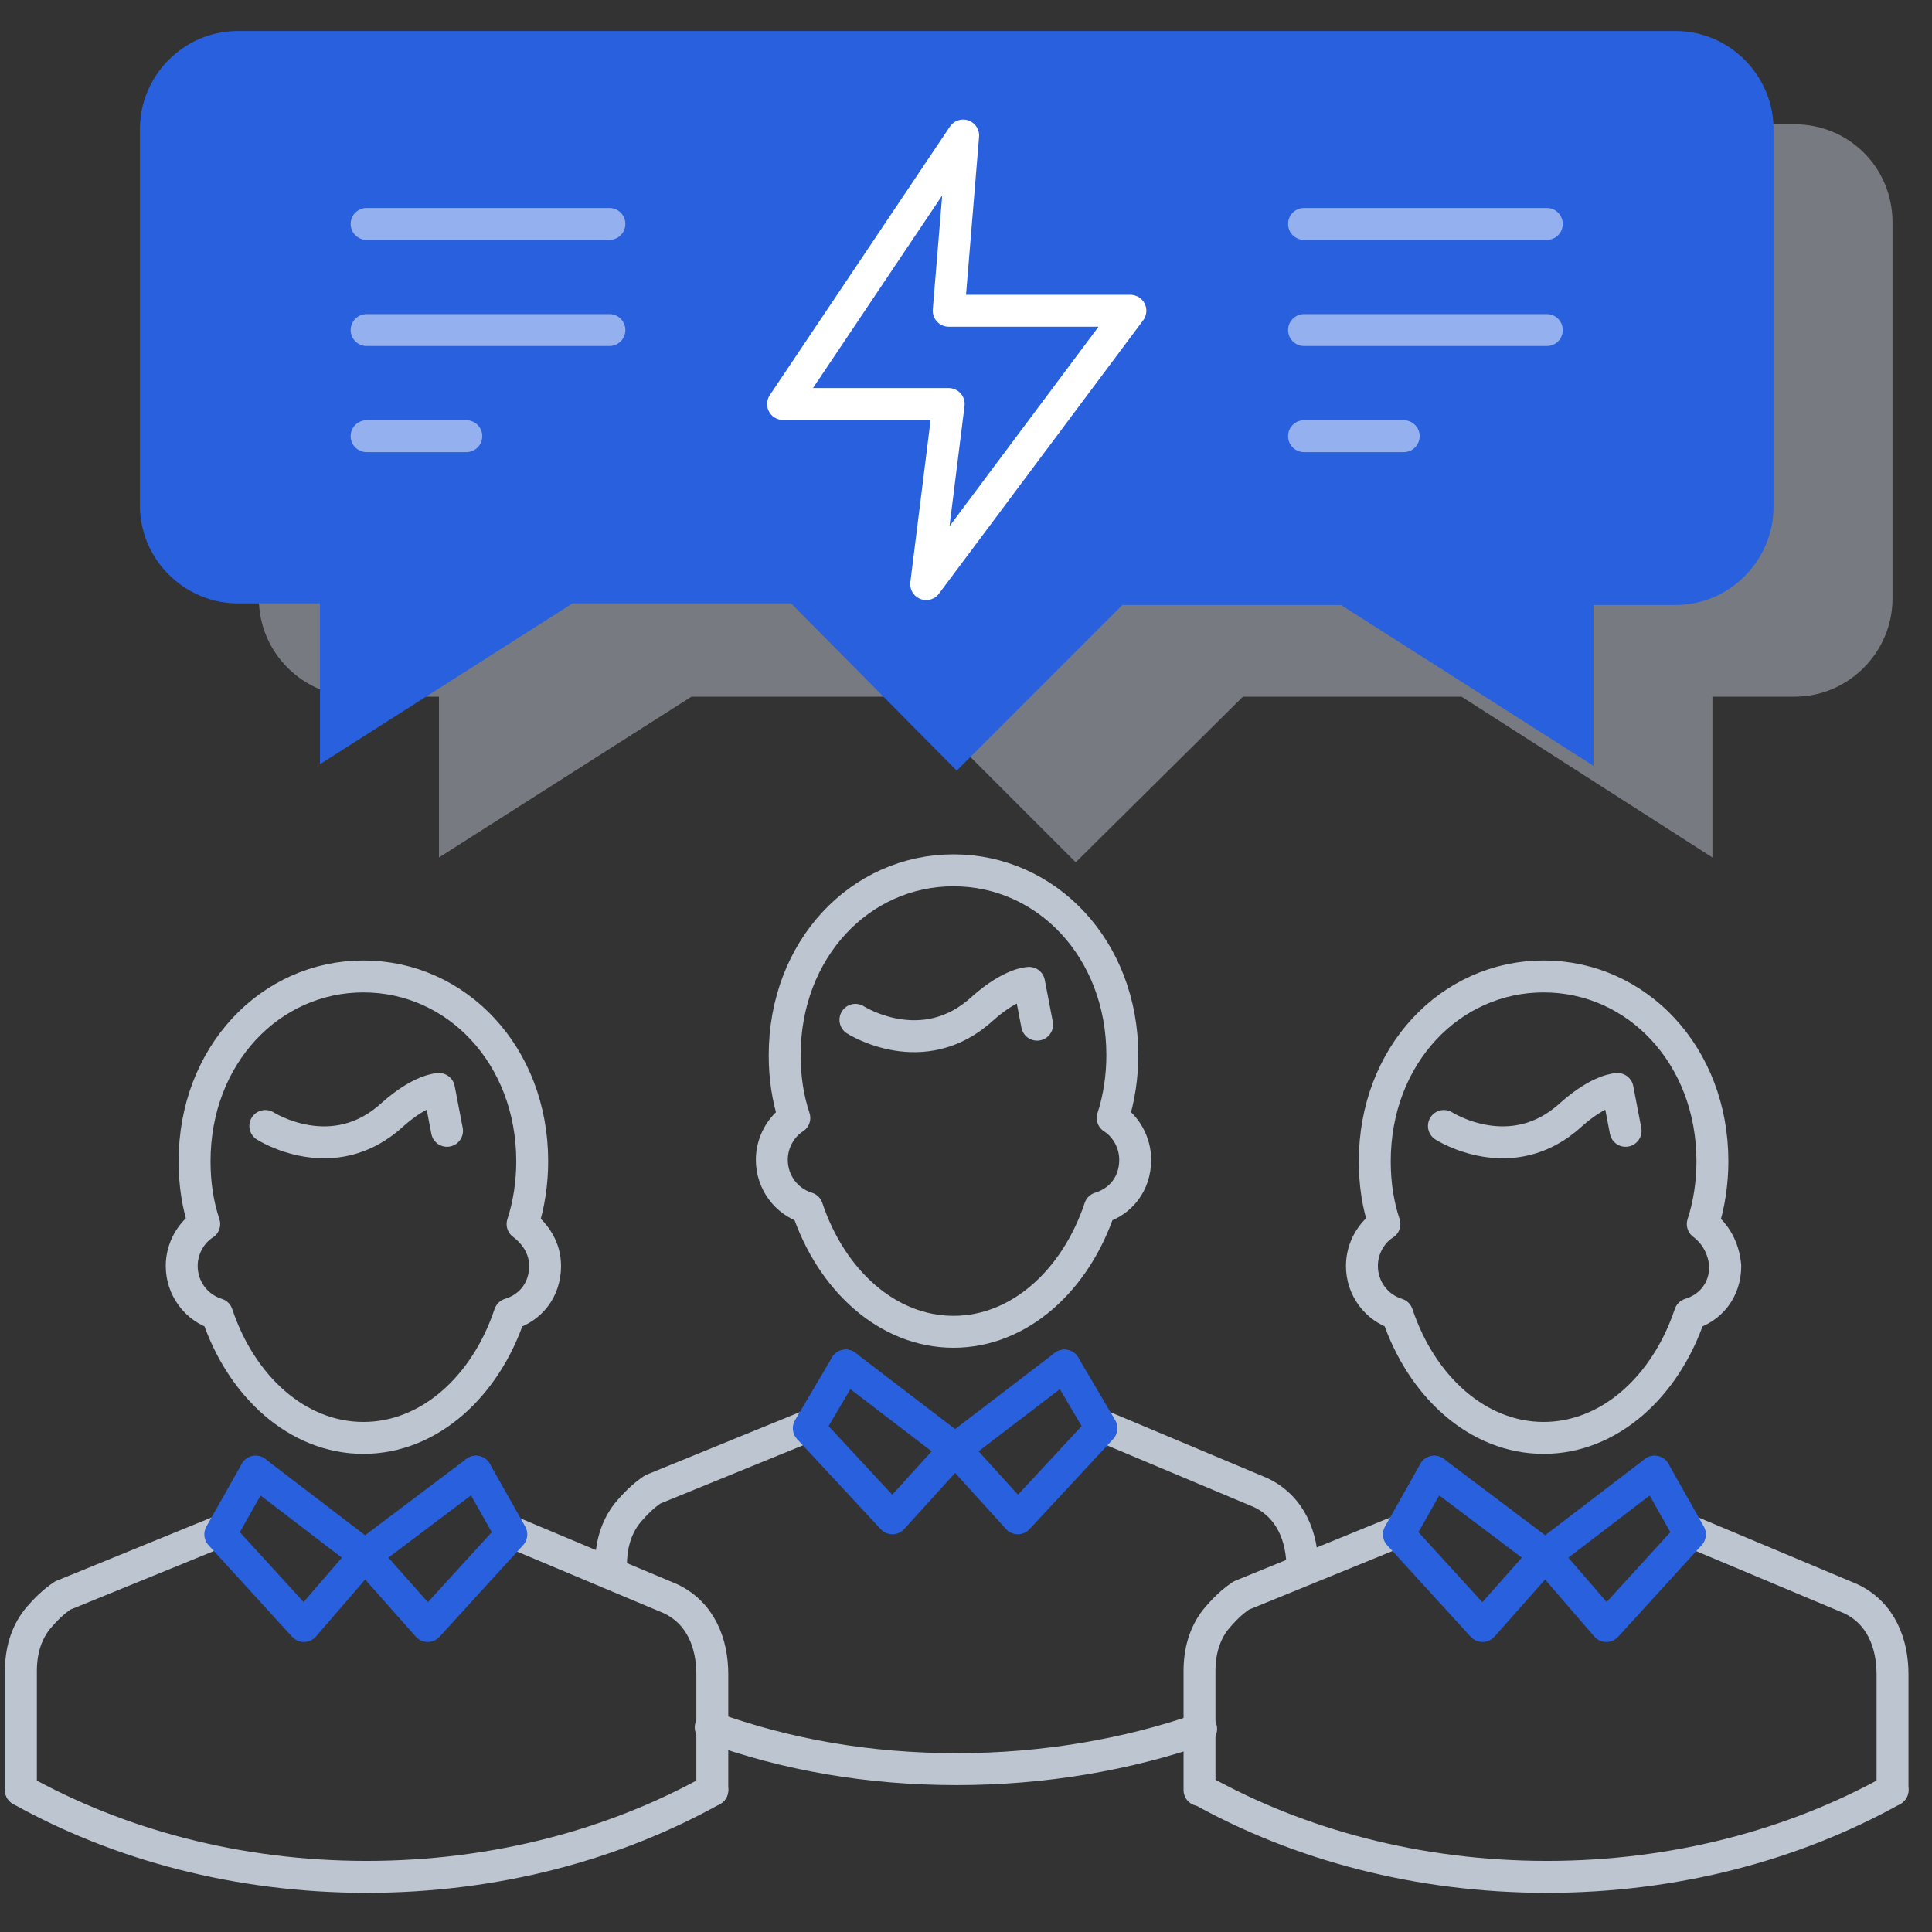 <svg enable-background="new 0 0 120 120" viewBox="0 0 120 120" xmlns="http://www.w3.org/2000/svg"><rect x="0" y="0" width="120" height="120" fill="#333333" stroke="none"/><g fill="none" fill-rule="evenodd" transform="translate(.5 1.326)"><path d="m110.956 6.392h-89.284c-3.396 0-6.092 2.796-6.092 6.092v23.37c0 3.396 2.796 6.092 6.092 6.092h5.093v9.987l15.68-9.987h13.582l10.287 10.287 10.386-10.287h13.582l15.58 9.987v-9.987h5.093c3.396 0 6.092-2.796 6.092-6.092v-23.37c0-3.396-2.696-6.092-6.092-6.092z" fill="#bdc5d1" fill-rule="nonzero" opacity=".5"/><path d="m103.565.599h-89.284c-3.396 0-6.092 2.796-6.092 6.092v23.37c0 3.396 2.796 6.092 6.092 6.092h5.093v9.987l15.68-9.987h13.582l10.287 10.386 10.287-10.287h13.582l15.68 9.987v-9.987h5.093c3.396 0 6.092-2.796 6.092-6.092v-23.469c0-3.296-2.696-6.092-6.092-6.092z" fill="#2860DD" fill-rule="nonzero"/><g stroke-linecap="round" stroke-linejoin="round" stroke-width="1.983"><g transform="translate(73.904 58.923)"><g stroke="#bdc5d1"><path d="m31.359 15.779c.399-1.198.599-2.597.599-3.895 0-6.591-4.694-11.485-10.486-11.485s-10.486 4.894-10.486 11.485c0 1.398.2 2.696.599 3.895-.799.499-1.398 1.498-1.398 2.597 0 1.398.899 2.597 2.197 2.996 1.498 4.494 4.993 7.69 9.088 7.69s7.59-3.196 9.088-7.69c1.298-.399 2.197-1.498 2.197-2.996-.1-1.099-.599-1.997-1.398-2.597z"/><path d="m26.565 9.987-.499-2.597s-1.099 0-2.896 1.598c-3.695 3.396-7.89.699-7.89.699"/><path d="m30.56 34.855 9.987 4.195c1.898.899 2.597 2.796 2.597 4.694v.399 6.791"/></g><path d="m21.572 36.353 3.795 4.394 5.193-5.693-2.197-3.895" stroke="#2860DD"/><path d="m12.484 34.855-9.787 3.995c-.599.399-1.099.899-1.598 1.498-.699.899-.999 1.997-.999 3.196v7.39" stroke="#bdc5d1"/><path d="m21.572 36.353-3.895 4.394-5.193-5.693 2.197-3.895" stroke="#2860DD"/><path d="m28.363 31.159-6.791 5.193" stroke="#2860DD"/><path d="m14.681 31.159 6.891 5.193" stroke="#2860DD"/><path d="m43.144 50.934c-6.092 3.396-13.482 5.393-21.472 5.393s-15.38-1.997-21.472-5.393" stroke="#bdc5d1"/></g><g transform="translate(36.952 51.932)"><g stroke="#bdc5d1"><path d="m31.659 16.179c.399-1.198.599-2.597.599-3.895 0-6.591-4.694-11.485-10.486-11.485-5.792 0-10.486 4.894-10.486 11.485 0 1.398.2 2.696.599 3.895-.799.499-1.398 1.498-1.398 2.597 0 1.398.899 2.597 2.197 2.996 1.498 4.494 4.993 7.69 9.088 7.69 4.095 0 7.59-3.196 9.088-7.69 1.298-.399 2.197-1.498 2.197-2.996 0-1.099-.599-2.097-1.398-2.597z"/><path d="m26.965 10.386-.499-2.597s-1.099 0-2.896 1.598c-3.695 3.396-7.89.699-7.89.699"/><path d="m30.86 35.254 9.987 4.195c1.898.899 2.597 2.796 2.597 4.694"/></g><path d="m21.872 36.752 3.895 4.294 5.193-5.593-2.297-3.895" stroke="#2860DD"/><path d="m12.883 35.254-9.787 3.995c-.599.399-1.099.899-1.598 1.498-.699.899-.999 1.997-.999 3.196" stroke="#bdc5d1"/><path d="m21.872 36.752-3.895 4.294-5.193-5.593 2.297-3.895" stroke="#2860DD"/><path d="m28.663 31.559-6.791 5.193" stroke="#2860DD"/><path d="m15.08 31.559 6.791 5.193" stroke="#2860DD"/><path d="m37.152 54.13c-4.594 1.598-9.787 2.497-15.18 2.497-5.493 0-10.586-.899-15.28-2.597" stroke="#bdc5d1"/></g><g transform="translate(0 58.923)"><g stroke="#bdc5d1"><path d="m31.958 15.779c.399-1.198.599-2.597.599-3.895 0-6.591-4.694-11.485-10.486-11.485-5.792 0-10.486 4.894-10.486 11.485 0 1.398.2 2.696.599 3.895-.799.499-1.398 1.498-1.398 2.597 0 1.398.899 2.597 2.197 2.996 1.498 4.494 4.993 7.69 9.088 7.69 4.095 0 7.59-3.196 9.088-7.69 1.298-.399 2.197-1.498 2.197-2.996 0-1.099-.599-1.997-1.398-2.597z"/><path d="m27.265 9.987-.499-2.597s-1.099 0-2.896 1.598c-3.695 3.396-7.89.699-7.89.699"/><path d="m31.159 34.855 9.987 4.195c1.898.899 2.597 2.796 2.597 4.694v.399 6.791"/></g><path d="m22.171 36.353 3.895 4.394 5.193-5.693-2.197-3.895" stroke="#2860DD"/><path d="m13.183 34.855-9.787 3.995c-.599.399-1.099.899-1.598 1.498-.699.899-.999 1.997-.999 3.196v7.39" stroke="#bdc5d1"/><path d="m22.171 36.353-3.795 4.394-5.193-5.693 2.197-3.895" stroke="#2860DD"/><path d="m29.062 31.159-6.891 5.193" stroke="#2860DD"/><path d="m15.38 31.159 6.791 5.193" stroke="#2860DD"/><path d="m43.743 50.934c-6.092 3.396-13.482 5.393-21.472 5.393s-15.38-1.997-21.472-5.393" stroke="#bdc5d1"/></g><path d="m59.323 7.091-11.185 16.678h10.287l-1.398 11.185 12.683-16.978h-11.285z" stroke="#fff"/><g opacity=".5" stroke="#fff"><g transform="translate(79.896 11.984)"><path d="m.599.599h15.08"/><path d="m.599 7.191h15.08"/><path d="m.599 13.782h6.192"/></g><g transform="translate(21.971 11.984)"><path d="m.3.599h15.08"/><path d="m.3 7.191h15.08"/><path d="m.3 13.782h6.192"/></g></g></g></g></svg>